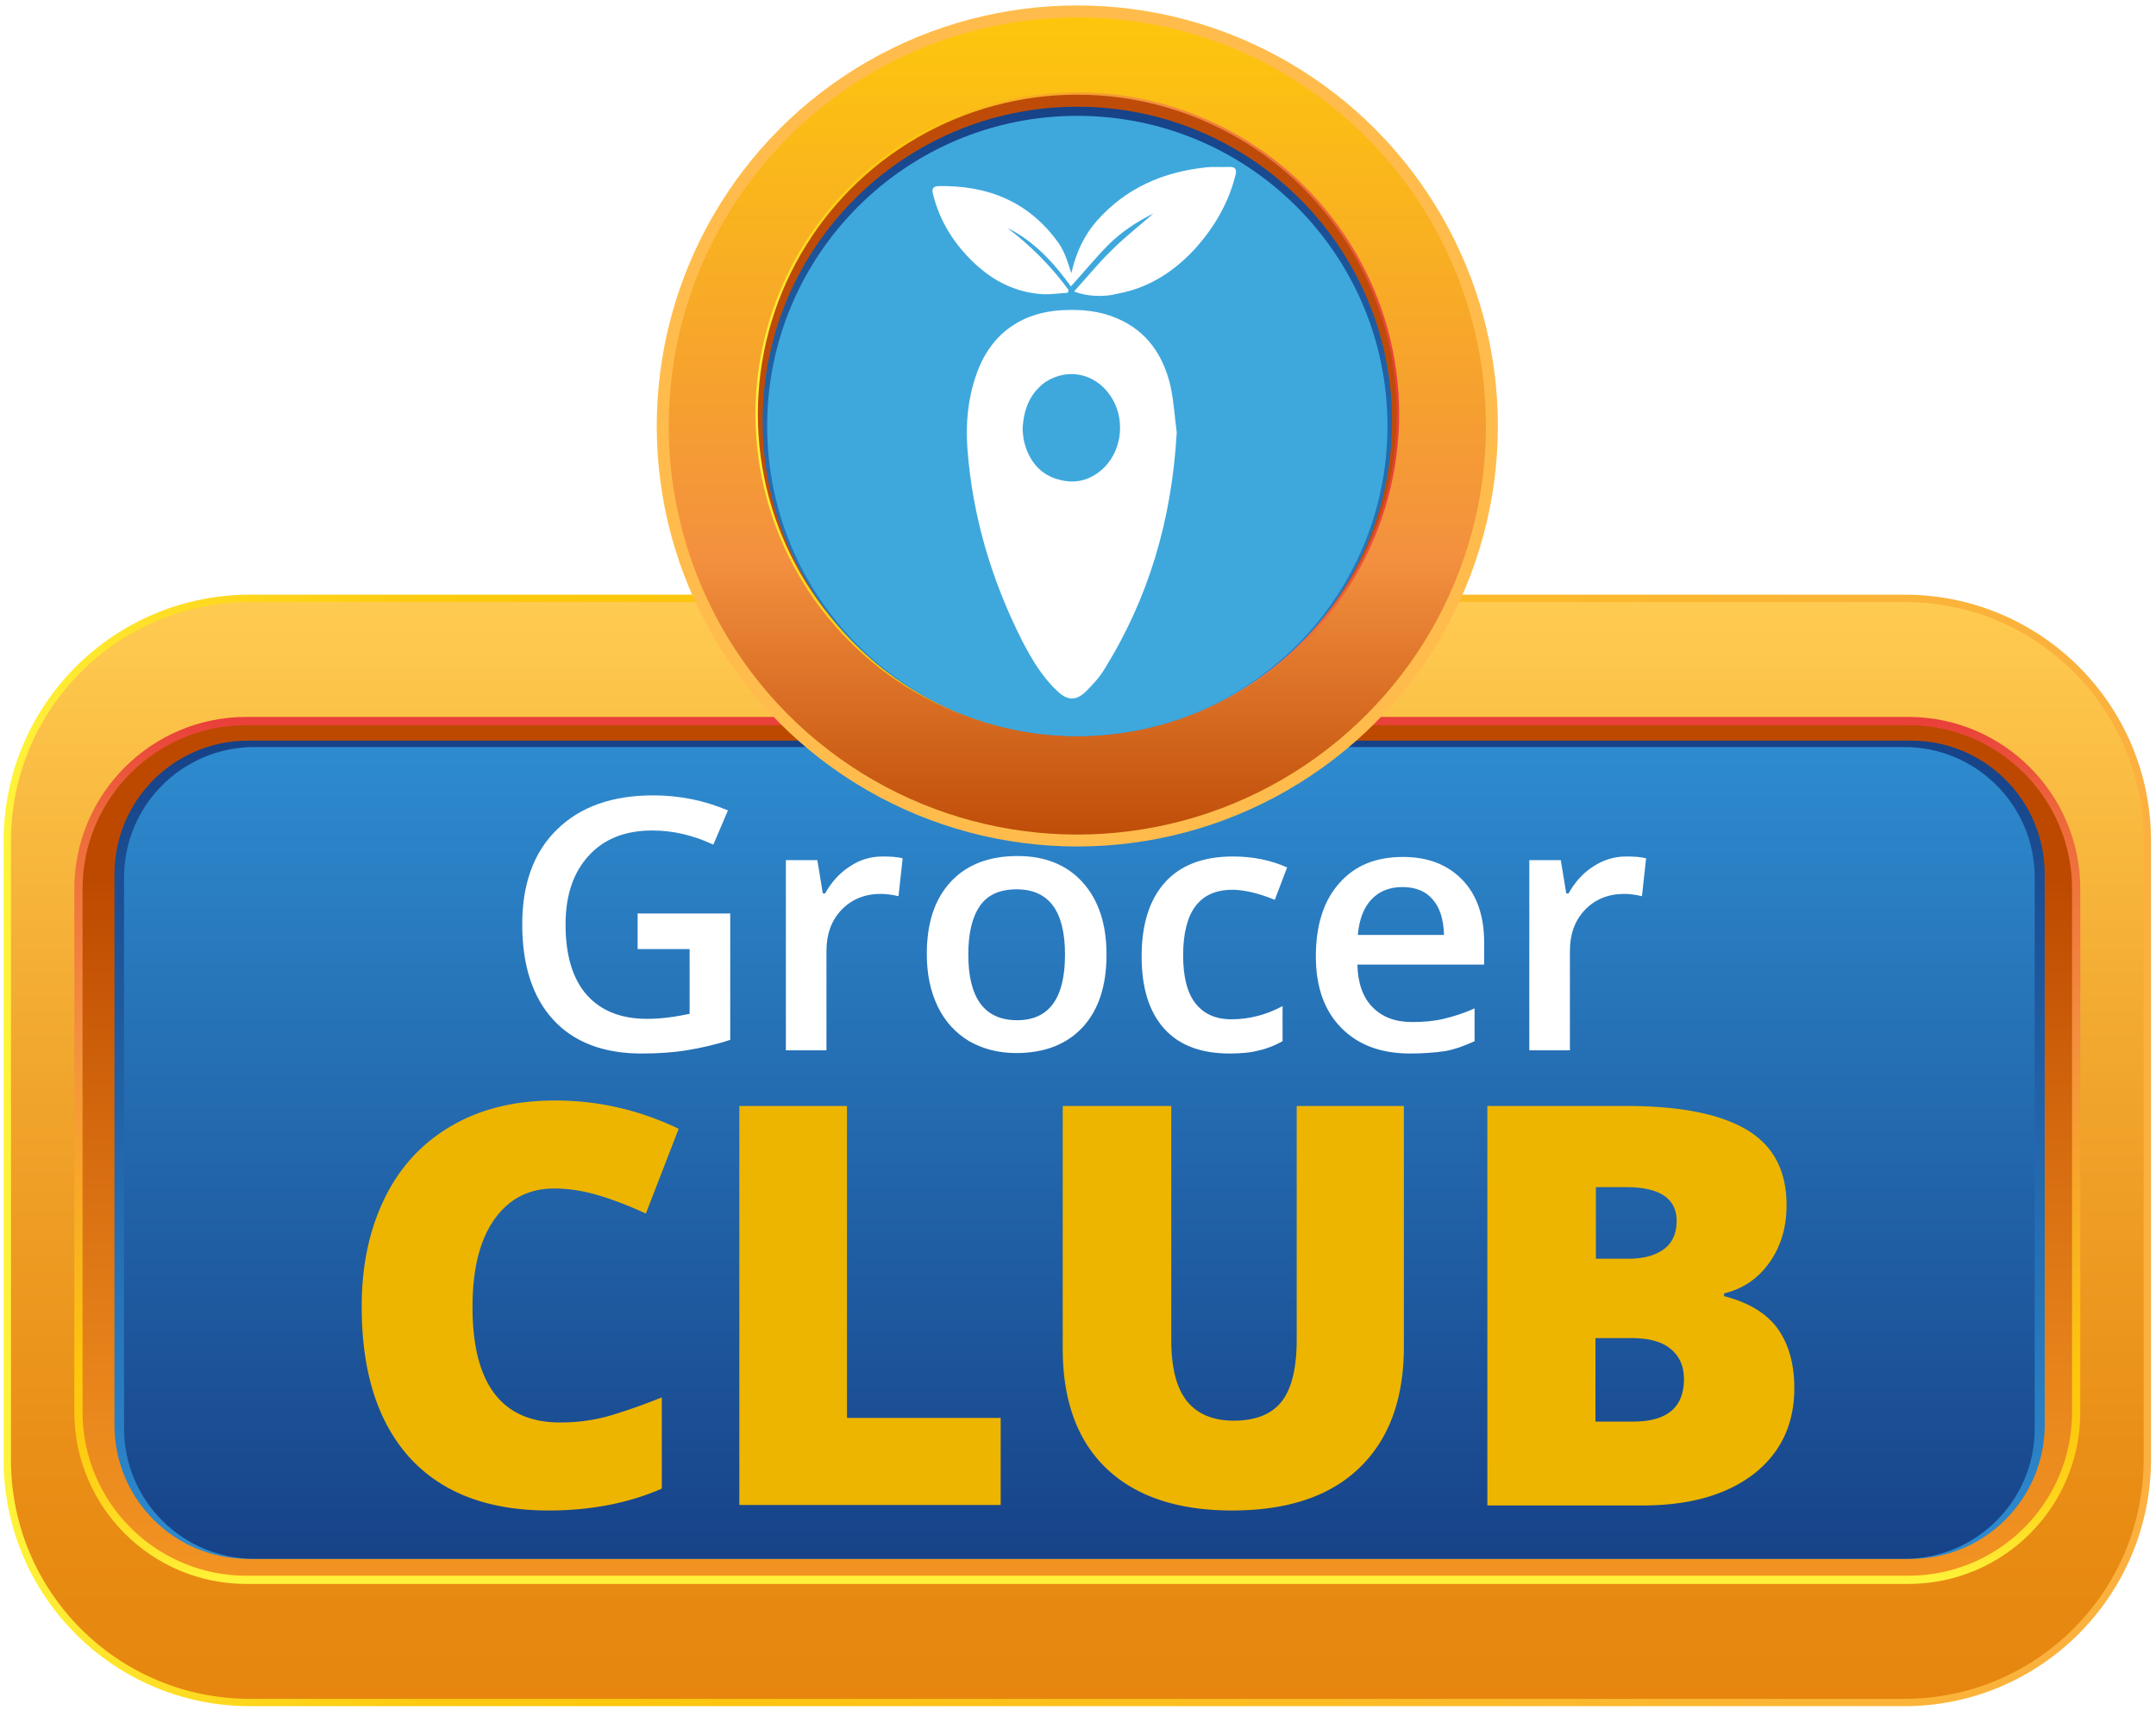 <svg xmlns="http://www.w3.org/2000/svg" xmlns:xlink="http://www.w3.org/1999/xlink" viewBox="0 0 472.7 375" xmlnsV="https://vecta.io/nano"><linearGradient id="A" gradientUnits="userSpaceOnUse" x1="236.2" y1="373.292" x2="236.2" y2="131.192"><stop offset="0" stop-color="#e6860e"/><stop offset=".218" stop-color="#e98e16"/><stop offset=".563" stop-color="#f1a52c"/><stop offset=".989" stop-color="#ffca50"/><stop offset="1" stop-color="#ffcb51"/></linearGradient><linearGradient id="B" gradientUnits="userSpaceOnUse" x1=".795" y1="252.242" x2="471.605" y2="252.242"><stop offset="0" stop-color="#fff33b"/><stop offset=".04" stop-color="#fee72e"/><stop offset=".117" stop-color="#fed51b"/><stop offset=".196" stop-color="#fdca10"/><stop offset=".281" stop-color="#fdc70c"/><stop offset="1" stop-color="#fbb040"/></linearGradient><path d="M417.5 373.3H54.8c-29.4 0-53.2-23.8-53.2-53.2V184.4c0-29.4 23.8-53.2 53.2-53.2h362.8c29.4 0 53.2 23.8 53.2 53.2v135.7c-.1 29.4-23.9 53.2-53.3 53.2z" fill="url(#A)" stroke="url(#B)" stroke-width="1.61" stroke-miterlimit="10"/><linearGradient id="C" gradientUnits="userSpaceOnUse" x1="236.2" y1="346.392" x2="236.2" y2="158.092"><stop offset="0" stop-color="#f29322"/><stop offset=".181" stop-color="#ea891d"/><stop offset=".494" stop-color="#d66c10"/><stop offset=".816" stop-color="#bd4900"/></linearGradient><linearGradient id="D" gradientUnits="userSpaceOnUse" x1="236.2" y1="347.294" x2="236.2" y2="157.191"><stop offset="0" stop-color="#fff33b"/><stop offset=".035" stop-color="#fee72e"/><stop offset=".101" stop-color="#fed51b"/><stop offset=".17" stop-color="#fdca10"/><stop offset=".243" stop-color="#fdc70c"/><stop offset=".625" stop-color="#f3903f"/><stop offset=".888" stop-color="#ed683c"/><stop offset="1" stop-color="#e93e3a"/></linearGradient><path d="M418.4 346.4H54c-20.3 0-36.8-16.5-36.8-36.8V194.9c0-20.3 16.5-36.8 36.8-36.8h364.4c20.3 0 36.8 16.5 36.8 36.8v114.7c0 20.4-16.5 36.8-36.8 36.8z" fill="url(#C)" stroke="url(#D)" stroke-width="1.804" stroke-miterlimit="10"/><linearGradient id="E" gradientUnits="userSpaceOnUse" x1="236.7" y1="341.792" x2="236.7" y2="162.392"><stop offset="0" stop-color="#2e8bcf"/><stop offset="1" stop-color="#174288"/></linearGradient><path d="M419 341.8H54.4c-16.2 0-29.3-13.1-29.3-29.3V191.7c0-16.2 13.1-29.3 29.3-29.3H419c16.2 0 29.3 13.1 29.3 29.3v120.9c-.1 16.1-13.2 29.2-29.3 29.2z" fill="url(#E)"/><linearGradient id="F" gradientUnits="userSpaceOnUse" x1="236.65" y1="163.792" x2="236.65" y2="341.792"><stop offset="0" stop-color="#2e8bcf"/><stop offset="1" stop-color="#174288"/></linearGradient><path d="M417.6 341.8H55.8c-15.8 0-28.6-12.8-28.6-28.6V192.4c0-15.8 12.8-28.6 28.6-28.6h361.7c15.8 0 28.6 12.8 28.6 28.6v120.9c0 15.7-12.8 28.5-28.5 28.5z" fill="url(#F)"/><image width="277" height="112" transform="matrix(.996 0 0 .996 93.36 157.693)" overflow="visible" opacity="0"/><path d="M139.8 200.3h20.3V228c-3.3 1.1-6.5 1.8-9.6 2.3s-6.3.7-9.9.7c-8.3 0-14.8-2.5-19.3-7.4s-6.8-11.9-6.8-20.9c0-8.9 2.5-15.8 7.6-20.8s12.1-7.5 21.1-7.5c5.8 0 11.2 1.1 16.4 3.3l-3.2 7.5c-4.5-2.1-8.9-3.1-13.4-3.1-5.9 0-10.5 1.8-13.9 5.5s-5.1 8.7-5.1 15.1c0 6.7 1.5 11.8 4.6 15.4 3.1 3.5 7.5 5.3 13.3 5.3 2.9 0 6-.4 9.3-1.1v-14.2h-11.4v-7.8zm53.7-12.5c1.8 0 3.3.1 4.4.4l-.9 8.3c-1.3-.3-2.6-.5-3.9-.5-3.5 0-6.4 1.2-8.6 3.5s-3.3 5.3-3.3 9v21.8h-8.9v-41.7h6.9l1.2 7.3h.5c1.4-2.5 3.2-4.5 5.4-5.9 2.2-1.5 4.6-2.2 7.2-2.2zm49.1 21.5c0 6.8-1.7 12.1-5.2 15.9s-8.4 5.7-14.6 5.7c-3.9 0-7.3-.9-10.3-2.6-3-1.8-5.3-4.3-6.9-7.6s-2.4-7.1-2.4-11.5c0-6.8 1.7-12 5.2-15.8s8.4-5.7 14.7-5.7c6 0 10.8 1.9 14.3 5.8s5.2 9.2 5.2 15.8zm-30.3 0c0 9.6 3.6 14.4 10.7 14.4 7 0 10.5-4.8 10.5-14.4 0-9.5-3.5-14.3-10.6-14.3-3.7 0-6.4 1.2-8.1 3.7s-2.5 6-2.5 10.6zm57.3 21.7c-6.3 0-11.1-1.8-14.4-5.5s-4.9-9-4.9-15.8c0-7 1.7-12.4 5.1-16.2s8.4-5.7 14.9-5.7c4.4 0 8.3.8 11.9 2.4l-2.7 7.1c-3.7-1.5-6.8-2.2-9.3-2.2-7.2 0-10.8 4.8-10.8 14.4 0 4.7.9 8.2 2.7 10.5s4.4 3.5 7.9 3.5c3.9 0 7.7-1 11.2-2.9v7.7c-1.6.9-3.3 1.6-5.1 2-1.8.5-4 .7-6.5.7zm39.6 0c-6.5 0-11.5-1.9-15.2-5.7s-5.5-9-5.5-15.6c0-6.8 1.7-12.2 5.1-16 3.4-3.9 8-5.8 14-5.8 5.5 0 9.8 1.7 13 5s4.8 7.9 4.8 13.8v4.8h-27.8c.1 4 1.2 7.2 3.3 9.3 2.1 2.2 5 3.3 8.7 3.3 2.5 0 4.8-.2 6.9-.7s4.4-1.2 6.8-2.3v7.2c-2.2 1-4.3 1.8-6.6 2.2-2.2.3-4.7.5-7.5.5zm-1.7-36.5c-2.8 0-5.1.9-6.8 2.7s-2.7 4.4-3 7.8h18.9c-.1-3.4-.9-6-2.5-7.8-1.5-1.8-3.8-2.7-6.6-2.7zm49-6.7c1.8 0 3.3.1 4.4.4l-.9 8.3c-1.3-.3-2.6-.5-3.9-.5-3.5 0-6.4 1.2-8.6 3.5s-3.3 5.3-3.3 9v21.8h-8.9v-41.7h6.9l1.2 7.3h.5c1.4-2.5 3.2-4.5 5.4-5.9 2.3-1.5 4.7-2.2 7.2-2.2z" enable-background="new" fill="#fff"/><image width="363" height="178" transform="matrix(.997 0 0 .997 48.038 215.424)" overflow="visible" opacity="0"/><path d="M121.5 260.6c-5.6 0-10 2.3-13.2 6.9s-4.7 11-4.7 19.1c0 16.8 6.4 25.3 19.2 25.3 3.9 0 7.6-.5 11.3-1.6a132.18 132.18 0 0 0 11-3.9v20c-7.3 3.2-15.6 4.8-24.8 4.8-13.2 0-23.3-3.8-30.4-11.5-7-7.7-10.6-18.7-10.6-33.2 0-9.1 1.7-17 5.1-23.9s8.3-12.1 14.7-15.8 13.9-5.5 22.6-5.5c9.5 0 18.5 2.1 27.1 6.2l-7.2 18.6c-3.2-1.5-6.5-2.8-9.7-3.8s-6.7-1.7-10.4-1.7zm40.6 69.4v-87.5h23.6v68.4h33.7V330h-57.3zm145.7-87.5v52.7c0 11.5-3.2 20.3-9.7 26.6s-15.8 9.4-28 9.4c-11.9 0-21.1-3.1-27.5-9.2s-9.6-14.9-9.6-26.3v-53.2h23.8v51.3c0 6.2 1.2 10.7 3.5 13.5s5.7 4.2 10.2 4.2c4.8 0 8.3-1.4 10.5-4.2s3.3-7.3 3.3-13.6v-51.2h23.5zm18.3 0h30.5c11.9 0 20.7 1.8 26.5 5.3s8.6 9 8.6 16.5c0 4.9-1.3 9.1-3.8 12.6s-5.8 5.7-9.9 6.7v.6c5.4 1.4 9.4 3.8 11.8 7.2s3.6 7.7 3.6 13c0 7.9-3 14.2-8.9 18.8-6 4.6-14.1 6.9-24.4 6.9h-34v-87.6zm23.7 33.5h7.1c3.4 0 6-.7 7.9-2.1s2.8-3.5 2.8-6.2c0-4.9-3.7-7.4-11.1-7.4h-6.6V276zm0 17.3v18.4h8.3c7.4 0 11.1-3.1 11.1-9.3 0-2.9-1-5.1-3-6.7s-4.8-2.3-8.6-2.3h-7.8z" enable-background="new" fill="#edb500"/><linearGradient id="G" gradientUnits="userSpaceOnUse" x1="236.2" y1="184.292" x2="236.2" y2="2.492"><stop offset="0" stop-color="#be4c08"/><stop offset=".339" stop-color="#f3903f"/><stop offset="1" stop-color="#fdc70c"/></linearGradient><circle cx="236.2" cy="93.4" r="90.9" fill="url(#G)" stroke="#ffbc4c" stroke-width="2.618"/><linearGradient id="H" gradientUnits="userSpaceOnUse" x1="165.641" y1="90.792" x2="306.759" y2="90.792"><stop offset="0" stop-color="#fff33b"/><stop offset=".035" stop-color="#fee72e"/><stop offset=".101" stop-color="#fed51b"/><stop offset=".17" stop-color="#fdca10"/><stop offset=".243" stop-color="#fdc70c"/><stop offset=".625" stop-color="#f3903f"/><stop offset=".888" stop-color="#ed683c"/><stop offset="1" stop-color="#e93e3a"/></linearGradient><circle cx="236.2" cy="90.8" r="70.3" fill="#be4c08" stroke="url(#H)" stroke-width=".518"/><linearGradient id="I" gradientUnits="userSpaceOnUse" x1="236.2" y1="23.392" x2="236.2" y2="161.392"><stop offset="0" stop-color="#174288"/><stop offset="1" stop-color="#2e8bcf"/></linearGradient><circle cx="236.2" cy="92.4" r="69" fill="url(#I)"/><circle cx="236.2" cy="93.4" r="68" fill="#3ea8dd"/><image width="78" height="128" transform="matrix(.991 0 0 .991 197.24 34.162)" overflow="visible" opacity="0"/><path d="M258 94.8c-1.1 19.3-6.2 36.4-15.9 52-1.1 1.8-2.6 3.4-4.1 4.9-2.1 2-4 1.9-6.1-.1-3.4-3.1-5.7-7.1-7.8-11.1-6.7-13.3-10.9-27.3-12-42.2-.4-5.4.1-10.8 1.9-16 3-8.9 9.8-13.9 19.2-14.3 4-.2 8 .2 11.7 1.8 6.6 2.8 10.1 8.1 11.7 14.7.8 3.7 1 7.5 1.4 10.3zm-33.8-.6c.1.7.1 1.8.4 2.9 1.1 4.1 3.6 7.1 7.7 8.1 3.7 1 7.1 0 9.9-2.8 4-4.1 4.5-11 1.2-15.7-3.3-4.8-9.2-6.1-14.1-3-3.4 2.4-4.9 5.9-5.1 10.5zm11.3-30.3c2.9-3.2 5.4-6.3 8.3-9.1 2.8-2.8 5.9-5.2 9.1-8-3.8 1.9-7.1 4.1-9.9 6.9s-5.3 5.9-8.2 9.1c-3.7-5.1-8-9.9-13.9-12.8 5.1 3.9 9.6 8.4 13.4 13.6-.1.2-.1.4-.2.6-1.9.1-3.7.4-5.6.3-6.2-.4-11.3-3.2-15.6-7.5-4-4-6.9-8.7-8.3-14.3-.3-1-.3-1.8 1.1-1.9 10.9-.2 19.9 3.4 26.4 12.5.7 1 1.2 2.1 1.6 3.1s.7 2.1 1.2 3.5c1-4.5 2.8-8.3 5.6-11.5 6.4-7.2 14.5-10.7 23.9-11.7 1.7-.2 3.4 0 5-.1 1.7-.1 1.8.8 1.4 2.1-1.5 5.8-4.4 10.8-8.3 15.3-4.7 5.3-10.4 9.1-17.5 10.4-2.9.8-6.9.6-9.5-.5z" fill="#fff"/></svg>
